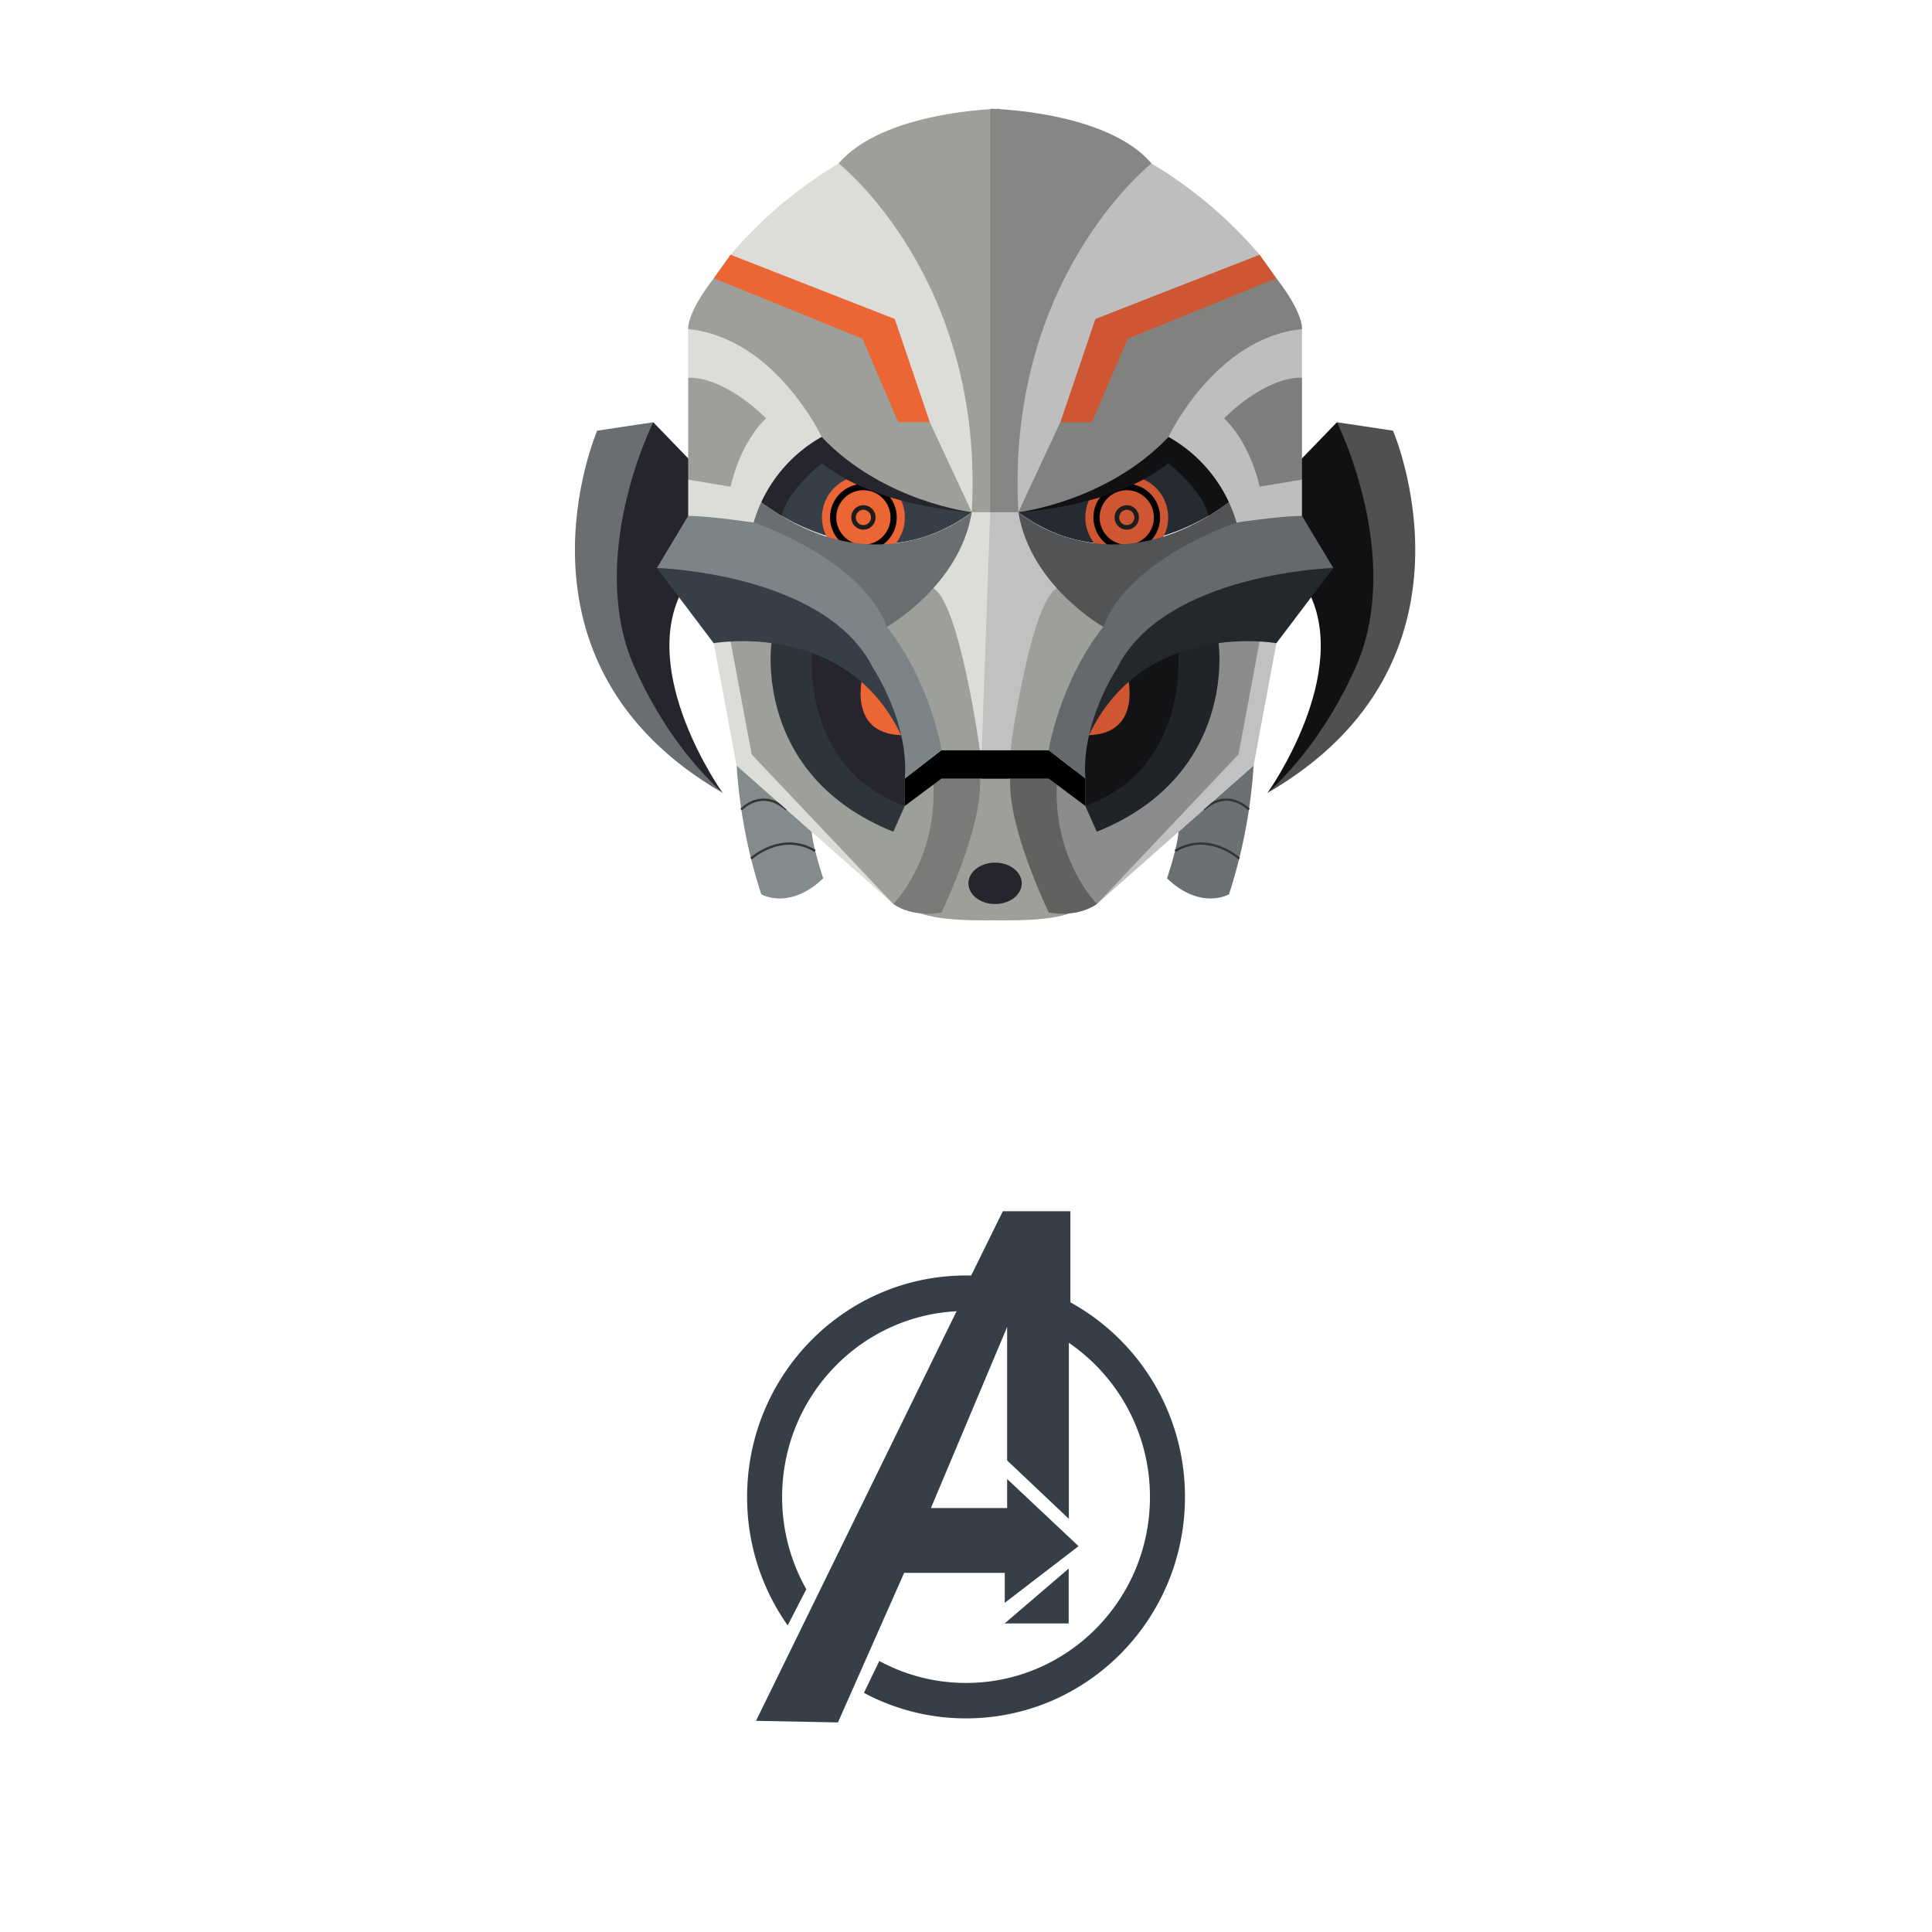 <svg xmlns="http://www.w3.org/2000/svg" viewBox="0 0 841.89 841.89"><defs><style>.cls-1{fill:#838b8d;}.cls-2,.cls-25{fill:none;stroke-miterlimit:10;}.cls-2{stroke:#333535;}.cls-3{fill:#6b7172;}.cls-4{fill:#6a6e70;}.cls-5{fill:#4e5051;}.cls-6{fill:#9d9f9a;}.cls-7{fill:#26252d;}.cls-8{fill:#111113;}.cls-9{fill:#dcddd8;}.cls-10{fill:#7a7a79;}.cls-11{fill:#c2c1c1;}.cls-12{fill:#616160;}.cls-13{fill:#8b8c8b;}.cls-14{fill:#2d343a;}.cls-15{fill:#202428;}.cls-16{fill:#131316;}.cls-17{fill:#ec6535;}.cls-18{fill:#cf5632;}.cls-19{fill:#363f48;}.cls-20{fill:#23282d;}.cls-21{fill:#7e7f7d;}.cls-22{fill:#7c8487;}.cls-23{fill:#65696b;}.cls-24{fill:#252b30;}.cls-25{stroke:#1d1d1b;stroke-width:2px;}.cls-26{fill:#515354;}.cls-27{fill:#bfbebe;}.cls-28{fill:#81827f;}.cls-29{fill:#868784;}</style></defs><title>avengers_2</title><g id="Layer_21" data-name="Layer 21"><path class="cls-1" d="M321,333.54a227.8,227.8,0,0,0,10.73,56.15s12.23,7.17,27-6.95c0,0-4.61-13.82-5-20.3h0L321,333.54"/><path class="cls-2" d="M323,352.77s8.78-9.67,19.73,0"/><path class="cls-2" d="M327.27,374.14s13.22-12.13,27.91-3.35"/><path class="cls-3" d="M546.28,333.54a228.37,228.37,0,0,1-10.73,56.15s-12.24,7.17-27-6.95c0,0,4.61-13.82,5-20.3h0l32.73-28.9"/><path class="cls-2" d="M544.23,352.77s-8.78-9.67-19.73,0"/><path class="cls-2" d="M540,374.14s-13.21-12.13-27.9-3.35"/></g><g id="Layer_20" data-name="Layer 20"><path class="cls-4" d="M284.66,184l-24.42,3.67S216.44,288.6,314.89,345.5h0l-13.58-17.05-20.2-39.55,3.07-79.47.48-25.44"/><path class="cls-5" d="M582.58,184,607,187.66S650.8,288.6,552.34,345.5h0l13.59-17.05,20.19-39.55-3.06-79.47L582.58,184"/></g><g id="Layer_19" data-name="Layer 19"><path class="cls-6" d="M439.43,339.25v61.46s-25.44,1.71-37.79-2.53h0L423.47,331l16,8.26"/><path class="cls-7" d="M299.88,199.75,284.66,184s-27.13,53.95-10.47,101.1c0,0,12.41,34.69,40.7,60.41,0,0-37.6-52.61-17.05-89.24l17.05-45.4-15-11.11"/><path class="cls-6" d="M427.81,339.25v61.46s25.43,1.71,37.79-2.53h0L443.76,331l-15.95,8.26"/><path class="cls-8" d="M567.35,199.75,582.58,184s27.13,53.95,10.46,101.1c0,0-12.4,34.69-40.7,60.41,0,0,37.6-52.61,17.06-89.24l-17.06-45.4,15-11.11"/></g><g id="Layer_18" data-name="Layer 18"><polyline class="cls-9" points="311.04 280.28 320.96 333.54 389.28 393.94 325.38 273.13 311.04 280.28"/><path class="cls-10" d="M389.28,393.94s7.74,6.08,21,3.68c0,0,18.15-37.43,16.76-58.62h0l-10.17-9.41L398,341.21l-8.68,52.73"/><polyline class="cls-11" points="556.2 280.28 546.28 333.54 477.96 393.94 541.86 273.13 556.2 280.28"/><path class="cls-12" d="M478,393.94s-7.75,6.08-21,3.68c0,0-18.15-37.43-16.77-58.62h0l10.17-9.41,18.9,11.62L478,393.94"/></g><g id="Layer_17" data-name="Layer 17"><path class="cls-6" d="M318.36,279.53l9.19,49.2,61.73,65.21s18.89-18.84,17.49-52.07h0l-48.59-37.38-14.66-31.36-25.16,6.4"/><path class="cls-13" d="M548.88,279.53l-9.2,49.2L478,393.94s-18.89-18.84-17.49-52.07h0l48.59-37.38,14.65-31.36,25.17,6.4"/></g><g id="Layer_16" data-name="Layer 16"><path class="cls-14" d="M336.19,280.23s-8.42,57.48,53.09,82.21l5-11.26-6.64-25.84-15-47.18-36.51,2.07"/><polyline points="439.43 326.83 439.43 339.25 410.27 339.25 394.3 351.18 394.3 339.25 410.27 326.83 439.43 326.83"/><path class="cls-15" d="M531,280.23s8.42,57.48-53.08,82.21l-5-11.26,6.63-25.84,15-47.18,36.5,2.07"/><polyline points="427.81 326.83 427.81 339.25 456.97 339.25 472.94 351.18 472.94 339.25 456.97 326.83 427.81 326.83"/></g><g id="Layer_15" data-name="Layer 15"><path class="cls-7" d="M353.83,284.52S349,335,394.3,351.18V339.25L398,312.18l-28.85-30.43-15.28,2.77"/><path class="cls-16" d="M513.4,284.52s4.83,50.49-40.46,66.66V339.25l-3.67-27.07,28.85-30.43,15.28,2.77"/></g><g id="Layer_14" data-name="Layer 14"><path class="cls-17" d="M376.24,292.94s-7.93,26.6,16.46,27.43h0l3.09-24.53Z"/><path class="cls-18" d="M491,292.94s7.93,26.6-16.47,27.43h0l-3.08-24.53Z"/></g><g id="Layer_13" data-name="Layer 13"><polyline class="cls-6" points="427.03 326.83 410.27 326.83 390.78 295.84 376.24 264.23 418.04 250.97 427.03 326.83"/><path class="cls-19" d="M286.26,247.51,311,280.28s57.75-10.42,81.66,40.09h0l-1.92-41.31L356.06,251l-69.8-3.47"/><polyline class="cls-6" points="440.2 326.83 456.97 326.83 476.46 295.84 491 264.23 449.19 250.97 440.2 326.83"/><path class="cls-20" d="M581,247.51,556.2,280.28s-57.76-10.42-81.67,40.09h0l1.93-41.31L511.17,251,581,247.51"/></g><g id="Layer_7" data-name="Layer 7"><polyline class="cls-6" points="299.88 209.03 299.88 164.56 321.95 160.14 346.13 181.32 332.87 203.55 321.69 220.81 299.88 209.03"/><path class="cls-9" d="M435.73,223.21l3.7,103.62H427s-8.91-64.37-20.33-70.5h0l.74-16.23L427,210.86l8.7,12.35"/><polyline class="cls-21" points="567.35 209.03 567.35 164.56 545.29 160.14 521.1 181.32 534.37 203.55 545.55 220.81 567.35 209.03"/><path class="cls-11" d="M431.5,223.21l-3.69,103.62H440.2s8.91-64.37,20.34-70.5h0l-.74-16.23-19.6-29.24-8.7,12.35"/></g><g id="Layer_12" data-name="Layer 12"><path class="cls-22" d="M299.88,224.81l-13.62,22.7s73.7,2.09,94.29,43.79c0,0,15.61,23.35,13.75,47.95l16-12.42s-4.7-29.34-23.8-53.7h0l1.19-17.28L323,217.07l-23.13,7.74"/><path class="cls-23" d="M567.35,224.81,581,247.51s-73.7,2.09-94.29,43.79c0,0-15.61,23.35-13.75,47.95l-16-12.42s4.69-29.34,23.8-53.7h0l-1.2-17.28,64.66-38.78,23.12,7.74"/></g><g id="Layer_8" data-name="Layer 8"><path class="cls-19" d="M331.69,218.85s46.41,37.83,91.78,4.36h0L392,193.27l-43.5-18.33-16.81,43.91"/><path class="cls-24" d="M535.55,218.85s-46.41,37.83-91.79,4.36h0l31.47-29.94,43.51-18.33,16.81,43.91"/></g><g id="Layer_9" data-name="Layer 9"><ellipse class="cls-17" cx="376.24" cy="225.48" rx="18.06" ry="18.16"/><ellipse cx="376.24" cy="225.48" rx="14.54" ry="14.62"/><ellipse class="cls-17" cx="376.24" cy="225.48" rx="11.82" ry="11.88"/><ellipse class="cls-25" cx="376.24" cy="225.48" rx="4.31" ry="4.34"/><ellipse class="cls-18" cx="491" cy="225.48" rx="18.06" ry="18.16"/><ellipse cx="491" cy="225.48" rx="14.54" ry="14.62"/><ellipse class="cls-18" cx="491" cy="225.48" rx="11.82" ry="11.88"/><ellipse class="cls-25" cx="491" cy="225.48" rx="4.31" ry="4.34"/></g><g id="Layer_10" data-name="Layer 10"><path class="cls-7" d="M423.47,223.21s-41.05-1.88-65.36-21.37c0,0-15.11,11.95-17.52,23l-8.9-6L329,199.67l15.79-8.43L370,184l53.5,39.22"/><path class="cls-8" d="M443.76,223.21s41.06-1.88,65.36-21.37c0,0,15.11,11.95,17.52,23l8.91-6,2.69-19.18-15.8-8.43L497.26,184l-53.5,39.22"/></g><g id="Layer_11" data-name="Layer 11"><path class="cls-4" d="M423.47,223.21s-39.61,34.31-91.78-4.36h0s-5.74-1.36-3.3,8.86h0s46.75,15.35,58.08,45.42c0,0,31.75-17.83,37-49.92"/><path class="cls-26" d="M443.76,223.21s39.61,34.31,91.79-4.36h0s5.73-1.36,3.29,8.86h0s-46.75,15.35-58.07,45.42c0,0-31.76-17.83-37-49.92"/></g><g id="Layer_6" data-name="Layer 6"><path class="cls-9" d="M358.11,190.34a63.23,63.23,0,0,0-29.72,37.37s-19.48-2.9-28.51-2.9V209l18.48,3.08s3.68-18.47,15.45-29.77c0,0-16.95-17.78-33.93-17.78l0-21.28,58.21-3Z"/><path class="cls-27" d="M509.12,190.34a63.19,63.19,0,0,1,29.72,37.37s19.48-2.9,28.51-2.9V209l-18.47,3.08s-3.68-18.47-15.45-29.77c0,0,17-17.78,33.92-17.78V143.28l-58.22-3Z"/></g><g id="Layer_5" data-name="Layer 5"><path class="cls-6" d="M423.47,223.21s-38.5-4.5-65.36-32.73c0,0-20.3-43.3-58.21-47.06,0,0-1-6.47,11.14-22.19h0L361.68,118l40.71,29.64,21.08,75.55"/><path class="cls-28" d="M443.76,223.21s38.5-4.5,65.36-32.73c0,0,20.31-43.3,58.22-47.06,0,0,1-6.47-11.14-22.19h0L505.56,118l-40.71,29.64-21.09,75.55"/></g><g id="Layer_4" data-name="Layer 4"><polyline class="cls-17" points="405.19 183.99 391.44 183.99 375.85 147.62 311.04 121.23 318.36 110.96 358.12 105.97 400.59 143.42 405.19 183.99"/><polyline class="cls-18" points="462.05 183.99 475.8 183.99 491.39 147.62 556.2 121.23 548.88 110.96 509.12 105.97 466.64 143.42 462.05 183.99"/></g><g id="Layer_3" data-name="Layer 3"><path class="cls-9" d="M423.47,223.21,405.19,184,389.9,139l-71.54-28a189.5,189.5,0,0,1,47.09-39.75h0l38.65,11.2L421,130.18l6,50.51-3.56,42.52"/><path class="cls-27" d="M443.76,223.21,462.05,184l15.29-45,71.54-28a189.67,189.67,0,0,0-47.1-39.75h0l-38.64,11.2-16.93,47.77-6,50.51,3.56,42.52"/></g><g id="Layer_2" data-name="Layer 2"><path class="cls-6" d="M365.45,71.21s63.74,50.12,58,152h12.26V47.38S385.07,48.21,365.45,71.21Z"/><path class="cls-29" d="M501.78,71.21s-63.74,50.12-58,152H431.5V47.38S482.17,48.21,501.78,71.21Z"/><ellipse class="cls-7" cx="433.62" cy="384.92" rx="11.62" ry="9.02"/><path id="path3" class="cls-19" d="M416.82,571.4c-42.33,2.17-76,37.57-76,80.93a81.4,81.4,0,0,0,10.54,40.19l-8.12,15.77a96.78,96.78,0,0,1-17.68-56c0-53.28,42.71-96.48,95.38-96.48.76,0,1.51,0,2.26,0L437,527.8h29.44v39.7a96.62,96.62,0,0,1,49.92,84.83c0,53.28-42.71,96.47-95.39,96.47a94.06,94.06,0,0,1-44.51-11.13l6.71-13.88a79,79,0,0,0,37.8,9.57c44.25,0,80.13-36.28,80.13-81a81.22,81.22,0,0,0-35.33-67.2v76.69l-26.9-25.44V578.25l-33.21,78.9h33.21V644.48L470,673.76l-32.17,24.7V685.38H394l-28.86,65.19-35.7-.7Z"/><polygon id="polygon5" class="cls-19" points="437.77 707.44 465.69 683.52 465.69 707.44 437.77 707.44"/></g></svg>